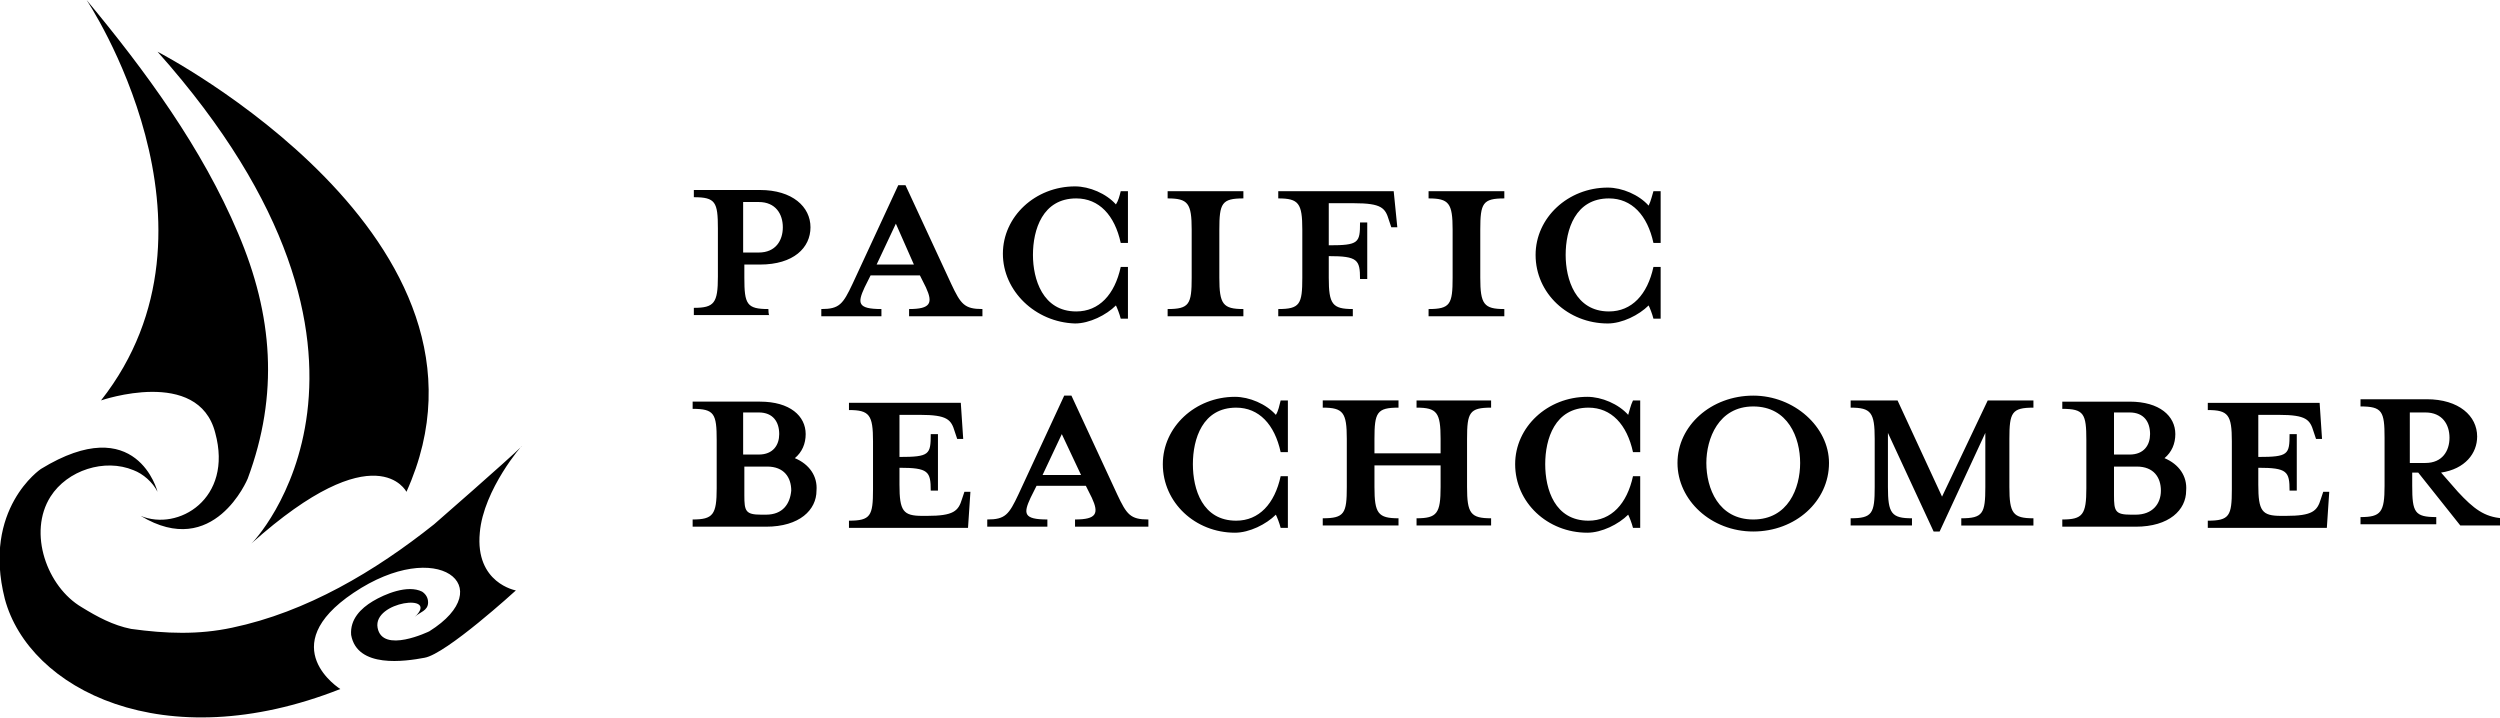 <svg xmlns="http://www.w3.org/2000/svg" viewBox="0 0 207.9 59.7" xml:space="preserve">
  <path d="M63.9 25.7c-1.8 0-2-.4-2-2.6V22h1.3c2.8 0 4.2-1.4 4.2-3.1 0-1.7-1.5-3.1-4.2-3.1h-5.5v.6c1.8 0 2 .4 2 2.6v4c0 2.2-.3 2.6-2 2.6v.6H64c-.1.1-.1-.5-.1-.5zm-2.1-8.9h1.3c1.4 0 2 1 2 2.1s-.6 2.1-2 2.1h-1.3v-4.2zm17.3 6.8-3.8-8.2h-.6l-3.8 8.2c-.8 1.7-1.1 2.1-2.6 2.1v.6h5v-.6c-2 0-2-.5-1.4-1.8l.5-1h4.1l.5 1c.6 1.3.4 1.8-1.4 1.8v.6h6.1v-.6c-1.5 0-1.8-.4-2.6-2.1zM72.9 22l1.6-3.4L76 22h-3.1zm10.5-.9c0-3.1 2.7-5.6 6-5.6 1.2 0 2.6.6 3.4 1.5.2-.3.3-.7.4-1.1h.6v4.3h-.6c-.5-2.3-1.8-3.7-3.7-3.7-2.8 0-3.6 2.6-3.6 4.7 0 2 .8 4.7 3.6 4.7 1.9 0 3.2-1.4 3.7-3.7h.6v4.3h-.6c-.1-.4-.3-.9-.4-1.1-.8.8-2.2 1.5-3.4 1.5-3.3-.1-6-2.7-6-5.8zm20 5.2h-6.3v-.6c1.8 0 2-.4 2-2.6v-4c0-2.2-.3-2.6-2-2.6v-.6h6.3v.6c-1.8 0-2 .4-2 2.6v4c0 2.2.3 2.6 2 2.6v.6zm9.2 0h-6.3v-.6c1.8 0 2-.4 2-2.6v-4c0-2.2-.3-2.6-2-2.6v-.6h9.6l.3 3h-.5l-.2-.6c-.3-1-.6-1.4-2.9-1.4h-2.1v3.5c2.5 0 2.6-.2 2.6-1.9h.6v4.7h-.6c0-1.6-.2-1.9-2.6-1.9v1.8c0 2.2.3 2.6 2 2.6v.6zm6.2-10.4h6.3v.6c-1.8 0-2 .4-2 2.6v4c0 2.2.3 2.6 2 2.6v.6h-6.3v-.6c1.8 0 2-.4 2-2.6v-4c0-2.2-.3-2.6-2-2.6v-.6zm18.7 0h.6v4.3h-.6c-.5-2.3-1.8-3.7-3.7-3.7-2.8 0-3.6 2.6-3.6 4.7 0 2 .8 4.7 3.6 4.7 1.9 0 3.2-1.4 3.7-3.7h.6v4.3h-.6c-.1-.4-.3-.9-.4-1.1-.8.8-2.2 1.5-3.4 1.5-3.3 0-6-2.5-6-5.7 0-3.1 2.7-5.6 6-5.6 1.2 0 2.6.6 3.4 1.5.2-.4.3-.9.4-1.2zM66.1 38.1c.6-.5.9-1.2.9-2 0-1.5-1.3-2.7-3.8-2.7h-5.6v.6c1.8 0 2 .4 2 2.6v4c0 2.2-.3 2.6-2 2.6v.6h6.1c2.8 0 4.2-1.4 4.2-3 .1-1.2-.6-2.2-1.8-2.7zm-4.3-3.8h1.3c1.2 0 1.7.8 1.7 1.8 0 .9-.5 1.7-1.7 1.7h-1.3v-3.5zm1.9 8.5h-.4c-1.3 0-1.4-.3-1.4-1.6v-2.4h1.9c1.4 0 2 .9 2 2-.1 1.1-.7 2-2.1 2zm16.5-1.9h.5l-.2 3h-9.9v-.6c1.8 0 2-.4 2-2.6v-4c0-2.2-.3-2.6-2-2.6v-.6h9.3l.2 3h-.5l-.2-.6c-.3-1-.6-1.4-2.9-1.4h-1.7V38c2.5 0 2.6-.2 2.6-1.9h.6v4.7h-.6c0-1.6-.2-1.9-2.6-1.9v1.4c0 2.2.3 2.6 1.9 2.6h.4c2.2 0 2.6-.4 2.9-1.4l.2-.6zm12.7.2-3.8-8.2h-.6l-3.8 8.2c-.8 1.7-1.1 2.1-2.6 2.1v.6h5v-.6c-2 0-2-.5-1.4-1.8l.5-1h4.1l.5 1c.6 1.3.4 1.8-1.4 1.8v.6h6.1v-.6c-1.5 0-1.8-.4-2.6-2.1zm-6.2-1.6 1.6-3.4 1.6 3.4h-3.2zm19.8-6.2h.6v4.3h-.6c-.5-2.3-1.8-3.7-3.7-3.7-2.8 0-3.6 2.6-3.6 4.7s.8 4.7 3.6 4.7c1.9 0 3.2-1.4 3.7-3.7h.6v4.3h-.6c-.1-.4-.3-.9-.4-1.1-.8.8-2.2 1.5-3.4 1.5-3.3 0-6-2.5-6-5.7 0-3.1 2.7-5.6 6-5.6 1.2 0 2.6.6 3.4 1.5.2-.3.3-.8.4-1.2zm11.3 0h6.2v.6c-1.8 0-2 .4-2 2.6v4c0 2.2.3 2.6 2 2.6v.6h-6.2v-.6c1.7 0 2-.4 2-2.6v-1.8h-5.5v1.8c0 2.2.3 2.6 2 2.6v.6H110v-.6c1.8 0 2-.4 2-2.6v-4c0-2.2-.3-2.6-2-2.6v-.6h6.3v.6c-1.8 0-2 .4-2 2.6v1.2h5.5v-1.2c0-2.2-.3-2.6-2-2.6v-.6zm18 0h.6v4.3h-.6c-.5-2.3-1.8-3.7-3.7-3.7-2.8 0-3.6 2.6-3.6 4.7s.8 4.7 3.6 4.7c1.9 0 3.2-1.4 3.7-3.7h.6v4.3h-.6c-.1-.4-.3-.9-.4-1.1-.8.8-2.2 1.5-3.4 1.5-3.3 0-6-2.5-6-5.7 0-3.1 2.7-5.6 6-5.6 1.2 0 2.6.6 3.4 1.5.1-.3.2-.8.4-1.2zm10-.4c-3.5 0-6.3 2.5-6.3 5.6 0 3.1 2.8 5.7 6.3 5.7s6.3-2.5 6.3-5.7c0-3-2.9-5.6-6.3-5.6zm0 10.3c-2.9 0-3.9-2.6-3.9-4.7 0-2 1-4.7 3.9-4.7s3.9 2.6 3.9 4.7-1 4.7-3.9 4.7zm19.5-9.9h3.8v.6c-1.8 0-2 .4-2 2.6v4c0 2.2.3 2.6 2 2.6v.6h-6v-.6c1.8 0 2-.4 2-2.6V36l-3.8 8.2h-.5L157 36v4.5c0 2.2.3 2.6 2 2.6v.6h-5.1v-.6c1.8 0 2-.4 2-2.6v-4c0-2.2-.3-2.6-2-2.6v-.6h3.9l3.7 8 3.8-8zm14.7 4.8c.6-.5.9-1.2.9-2 0-1.5-1.3-2.7-3.8-2.7h-5.6v.6c1.8 0 2 .4 2 2.6v4c0 2.2-.3 2.6-2 2.6v.6h6.1c2.8 0 4.2-1.4 4.2-3 .1-1.2-.6-2.2-1.8-2.7zm-4.2-3.8h1.3c1.2 0 1.7.8 1.7 1.8 0 .9-.5 1.7-1.7 1.7h-1.3v-3.5zm1.8 8.5h-.4c-1.3 0-1.4-.3-1.4-1.6v-2.4h1.9c1.4 0 2 .9 2 2s-.7 2-2.1 2zm15.6-1.9h.5l-.2 3h-9.9v-.6c1.8 0 2-.4 2-2.6v-4c0-2.2-.3-2.6-2-2.6v-.6h9.3l.2 3h-.5l-.2-.6c-.3-1-.6-1.4-2.9-1.4h-1.7V38c2.5 0 2.6-.2 2.6-1.9h.6v4.7h-.6c0-1.6-.2-1.9-2.6-1.9v1.4c0 2.2.3 2.6 1.9 2.6h.4c2.2 0 2.6-.4 2.9-1.4l.2-.6zm11.2 0-1.4-1.6c2-.3 3-1.6 3-3 0-1.7-1.5-3.1-4.2-3.1h-5.5v.6c1.8 0 2 .4 2 2.6v4c0 2.2-.3 2.6-2 2.6v.6h6.3V43c-1.8 0-2-.4-2-2.6v-1.1h.5l3.5 4.4h3.5v-.6c-1.5-.1-2.4-.8-3.7-2.2zm-4-2.4v-4.2h1.3c1.4 0 2 1 2 2.1s-.6 2.1-2 2.1h-1.3zM7.2 0c4.9 5.9 9.6 12.3 12.6 19.4 2.9 6.8 3.4 13.4.8 20.4 0 0-2.8 6.8-8.9 3.1 3.1 1.3 7.7-1.4 6.2-6.9-1.4-5.5-9.5-2.7-9.5-2.7C19.8 18.8 7.2 0 7.2 0zm5.9 4.3s30.2 15.6 20.7 36.6c0 0-2.5-5-12.9 4.3.1 0 14.9-15.4-7.8-40.9zm26.8 40c-.4 4.2 3 4.8 3 4.8s-5.8 5.3-7.6 5.6c-1.6.3-5.6.9-6.1-1.9-.1-1.3.8-2.2 1.8-2.8 1-.6 2.9-1.4 4.1-.8.3.2.5.5.5.9 0 .7-.7.8-1.1 1.2 2.1-2-3.5-1.3-3.1.9.4 2.2 4.3.3 4.3.3 5.9-3.7.7-7.9-6.3-3.2-6.7 4.5-1.1 8-1.1 8-14.7 5.8-25.9 0-27.9-7.5-1.9-7.5 3-10.8 3-10.8 8-4.9 9.7 1.9 9.7 1.9-.4-.8-1.2-1.5-2-1.8-2.4-1-5.5 0-6.9 2.2-1.9 3-.3 7.5 2.6 9.2 1.3.8 2.6 1.5 4.1 1.8 2.9.4 5.6.5 8.4-.1 6.2-1.3 11.9-4.7 16.8-8.6 0 0 6.2-5.4 7.3-6.5.1-.2-3.2 3.6-3.5 7.2z"/>
</svg>
